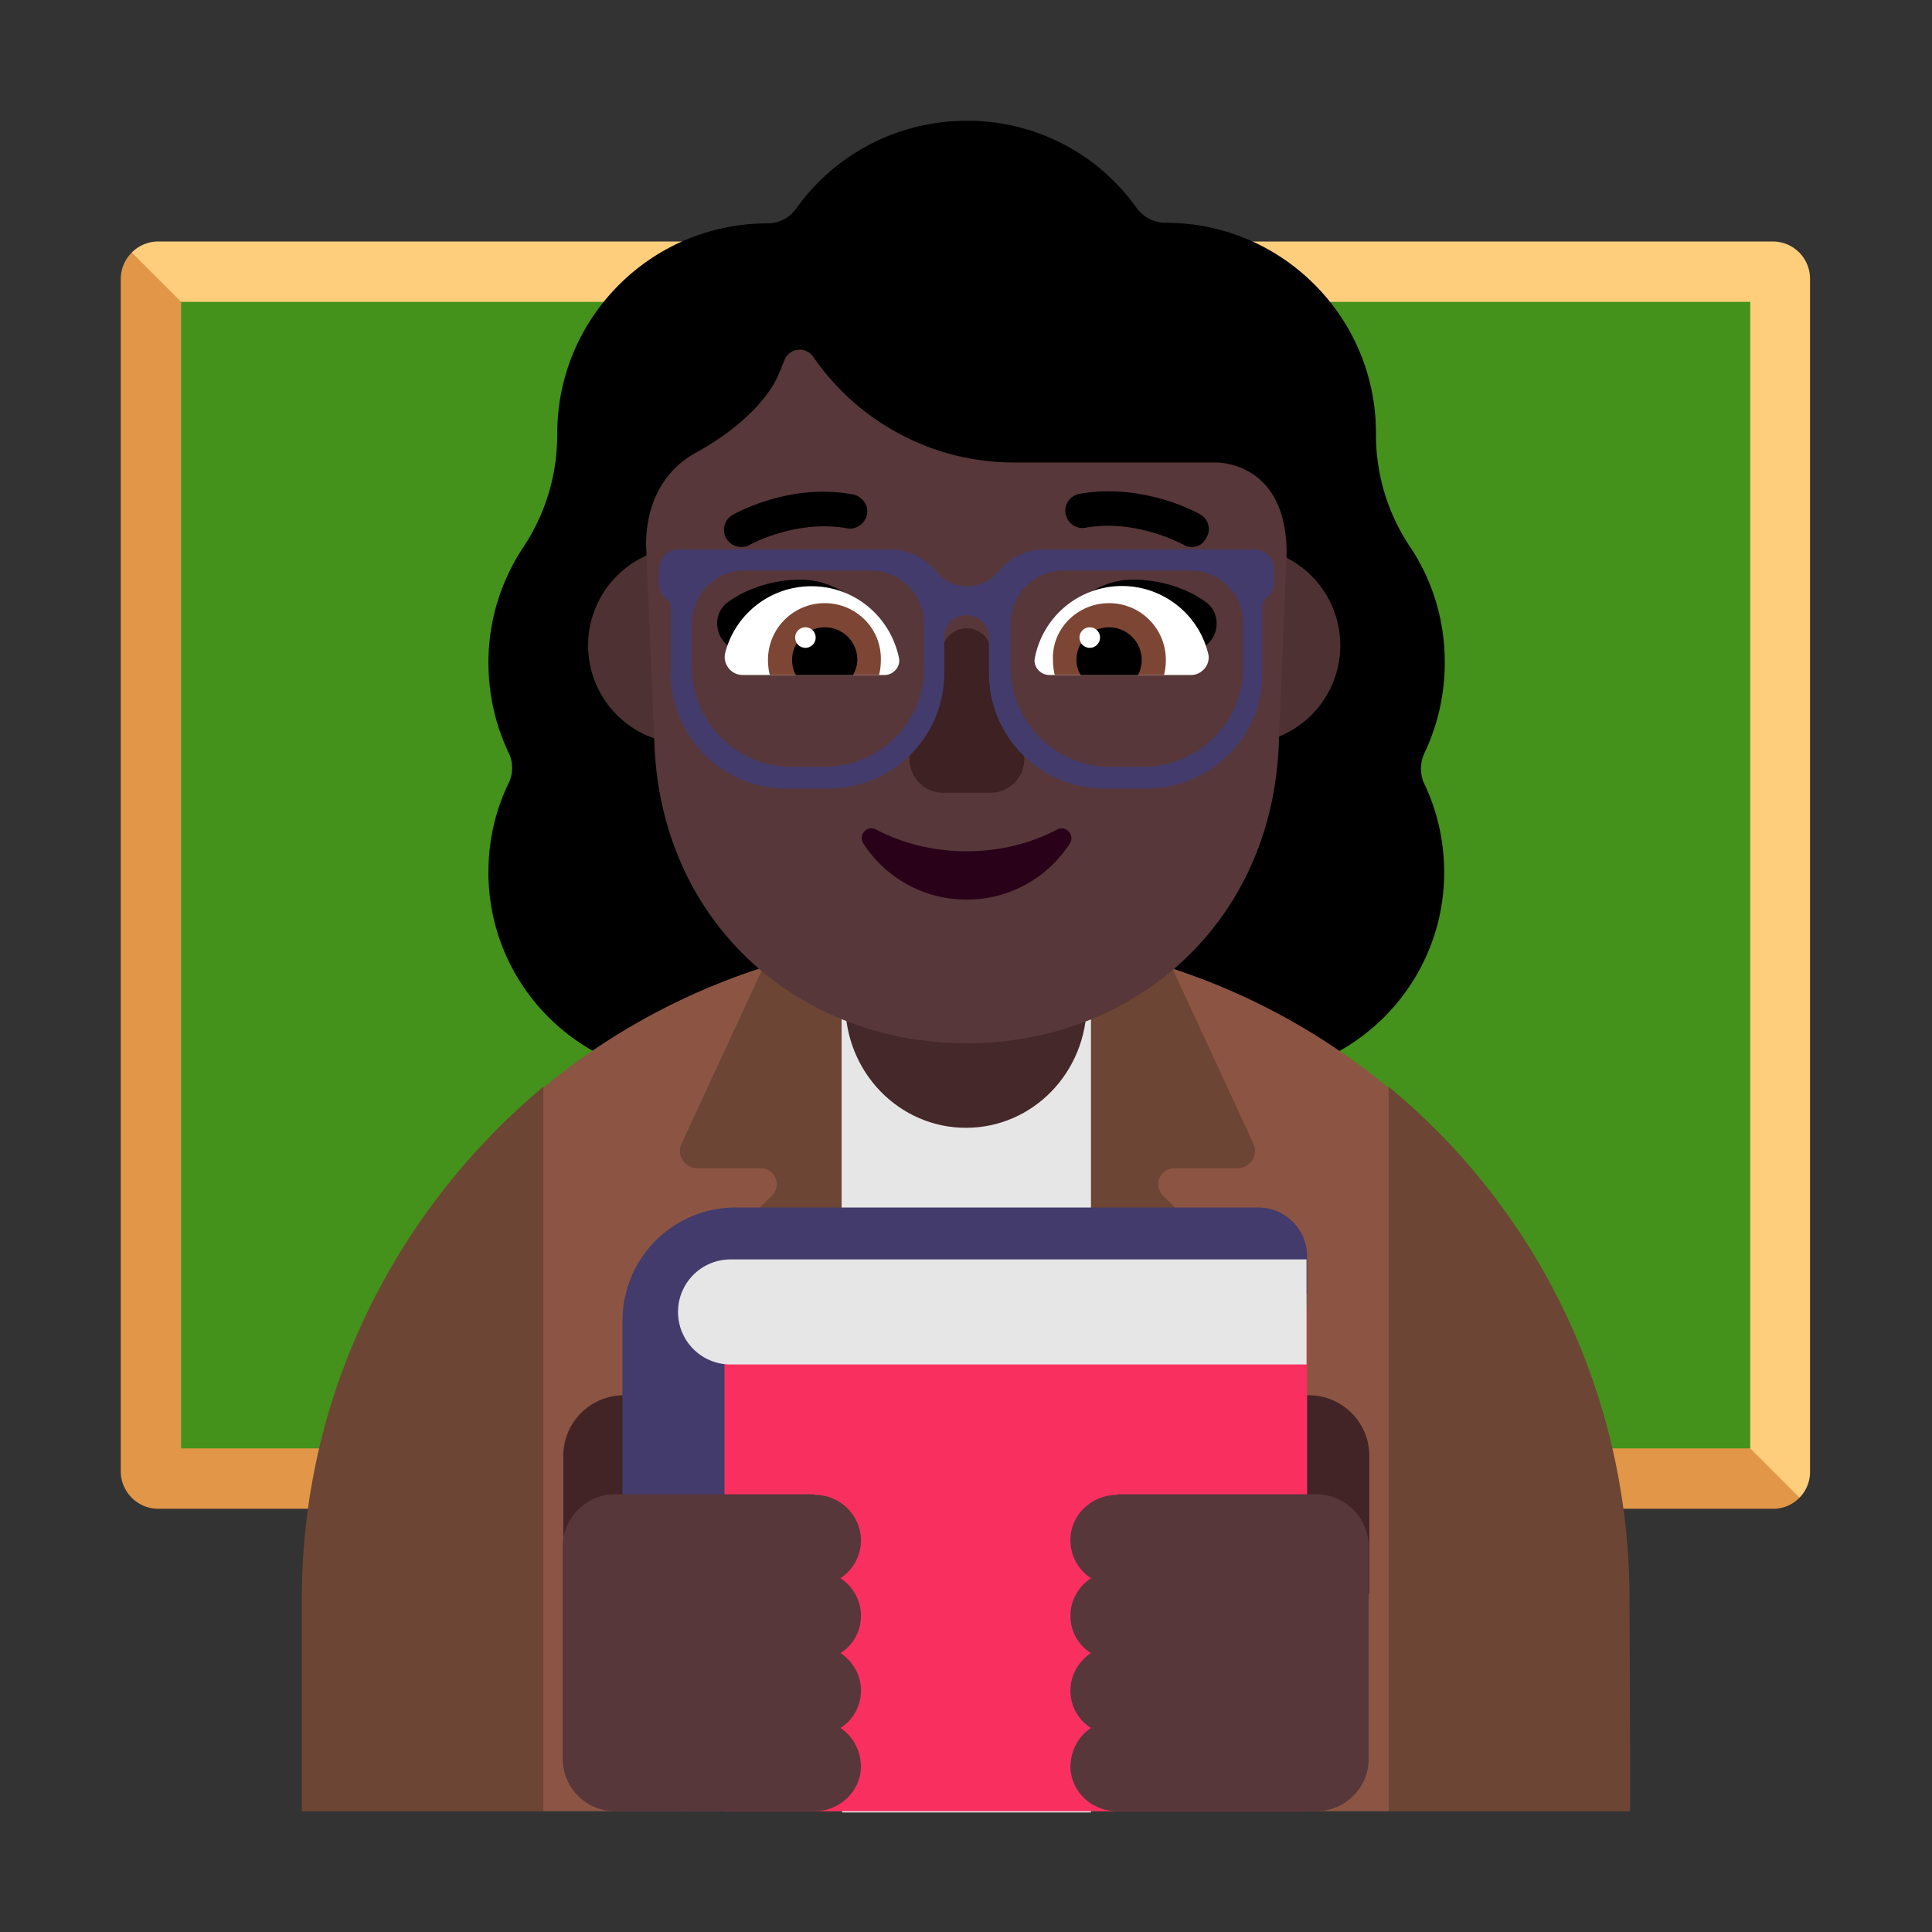 <svg width="32" height="32" fill="none" xmlns="http://www.w3.org/2000/svg"><rect width="100%" height="100%" fill="#333333" stroke="none"/><path d="m3 7 7.5 12 17 5 2.306.806a.61.61 0 0 0 .174-.446V4.62c0-.34-.27-.62-.62-.62H2.62c-.17 0-.325.07-.438.183L3 7Z" fill="#FFCE7C"/><path d="M2.62 24.99h26.75c.17 0 .325-.07.436-.184L29 24 3 5l-.817-.817A.618.618 0 0 0 2 4.62v19.75c0 .34.28.62.62.62Z" fill="#E19747"/><path d="M3 23.99V5h25.99v18.99H3Z" fill="#44911B"/><path d="M23.59 12.48c.22-.46.34-.97.34-1.51 0-.71-.21-1.37-.58-1.92a3.34 3.34 0 0 1-.56-1.87v-.01c0-1.92-1.56-3.48-3.48-3.48-.19 0-.37-.09-.48-.24A3.429 3.429 0 0 0 16.02 2c-1.17 0-2.2.57-2.83 1.45a.58.58 0 0 1-.48.25c-1.92 0-3.48 1.56-3.48 3.48v.01c0 .67-.19 1.31-.56 1.87-.36.54-.58 1.2-.58 1.91 0 .54.12 1.05.34 1.51.07.15.07.33 0 .48-.22.45-.34.95-.34 1.49 0 1.87 1.52 3.39 3.39 3.39h9.05c1.87 0 3.39-1.52 3.39-3.39 0-.53-.12-1.04-.34-1.49a.616.616 0 0 1 .01-.48Z" fill="#000"/><path d="M9 18.015a10.957 10.957 0 0 1 7-2.515c2.66 0 5.099.945 7 2.518L24.5 24 23 30H9l-1.5-6L9 18.015Z" fill="#8C5543"/><path d="M11.29 18.94 12.65 16H14v14l-2.8-7.87a.952.952 0 0 1 .23-1l1.36-1.33c.16-.16.05-.45-.19-.45h-1.05c-.21 0-.35-.22-.26-.41ZM20.76 18.94 19.4 16H18v14l2.85-7.87c.13-.35.03-.74-.23-1l-1.36-1.33a.265.265 0 0 1 .19-.45h1.05c.21 0 .35-.22.26-.41ZM9 18c-2.43 2.03-4.01 5.09-4 8.5V30h4V18ZM23 18v12h4v-1l-.01-2.51c0-3.41-1.54-6.47-3.99-8.49Z" fill="#6D4534"/><path d="M18.05 16.82h-4.11V30h4.11V16.82Z" fill="#E6E6E6"/><path d="M16 18.67c-1.14 0-2.06-.92-2.06-2.06v-2.56c0-1.14.92-2.06 2.06-2.06 1.14 0 2.06.92 2.06 2.06v2.56A2.07 2.07 0 0 1 16 18.67Z" fill="#452829"/><path d="M13.001 10.69a1.63 1.63 0 1 1-3.26 0 1.63 1.63 0 0 1 3.26 0ZM22.199 10.69a1.63 1.63 0 1 1-3.26 0 1.63 1.63 0 0 1 3.26 0Z" fill="#4E3233"/><path d="M18.07 16.83h-4.12v13.19h4.12V16.83Z" fill="#E6E6E6"/><path d="M16 18.68c-1.107 0-2-.92-2-2.06v-2.56c0-1.14.893-2.06 2-2.06s2 .92 2 2.06v2.56c0 1.14-.893 2.06-2 2.06Z" fill="#452829"/><path d="M20.14 7.66h-3.35c-1.33 0-2.57-.66-3.32-1.75a.272.272 0 0 0-.48.06l-.08.2c-.234.575-.898 1.064-1.37 1.32-.24.13-.82.51-.84 1.51l.14 3.34c.12 2.96 2.4 4.94 5.17 4.94s5.05-1.98 5.17-4.94l.13-3.18c0-1.4-.98-1.5-1.17-1.5Z" fill="#573739"/><path d="M13.26 9.6c.59 0 1.08.41 1.38.87-.243.073-.48.141-.714.208-.468.134-.926.265-1.406.432l-.5-.45c-.2-.19-.19-.53.04-.69.33-.24.78-.37 1.2-.37ZM18.77 9.6c-.59 0-1.08.41-1.38.87.26.08.515.153.768.226.445.128.886.255 1.352.414l.5-.45c.2-.19.19-.53-.04-.69-.33-.24-.78-.37-1.2-.37Z" fill="#000"/><path d="M12.01 10.82c.16-.64.74-1.11 1.43-1.11.72 0 1.31.51 1.45 1.19.03.14-.09.28-.24.28H12.3c-.19 0-.33-.18-.29-.36ZM20.01 10.82a1.47 1.47 0 0 0-2.87.08c-.03.14.09.28.24.28h2.35c.18 0 .33-.18.28-.36Z" fill="#fff"/><path d="M12.72 10.93c0-.52.42-.94.94-.94s.94.42.93.94c0 .09-.01.17-.03.25h-1.81c-.02-.08-.03-.16-.03-.25ZM19.31 10.93c0-.52-.42-.94-.94-.94s-.95.42-.93.94c0 .09.01.17.03.25h1.81c.02-.08.03-.16.03-.25Z" fill="#7D4533"/><path d="M13.66 10.39c.3 0 .54.24.54.54 0 .09-.03.17-.07.25h-.95a.542.542 0 0 1 .48-.79ZM18.37 10.39c-.3 0-.54.24-.54.54 0 .09.02.17.07.25h.95a.542.542 0 0 0-.48-.79Z" fill="#000"/><path d="M13.51 10.56a.17.17 0 1 1-.34 0 .17.17 0 0 1 .34 0ZM18.22 10.56a.17.17 0 1 1-.34 0 .17.17 0 0 1 .34 0Z" fill="#fff"/><path d="M16.01 14.1c-.55 0-1.06-.13-1.5-.36-.15-.08-.3.09-.21.23.36.56.99.93 1.71.93s1.35-.37 1.71-.93c.09-.14-.07-.31-.21-.23-.44.23-.95.36-1.5.36Z" fill="#290118"/><path d="m15.62 10.69-.53 1.73c-.11.35.16.71.53.71h.79c.37 0 .64-.36.53-.71l-.54-1.73a.41.41 0 0 0-.78 0Z" fill="#3D2123"/><path d="M19.6 9.02c.04.03.09.04.14.04.1 0 .19-.05.24-.15a.28.28 0 0 0-.1-.39c-.03-.02-.95-.53-2-.34-.16.03-.26.18-.23.33.03.16.18.26.33.23.777-.137 1.48.211 1.601.271l.019.009ZM12.03 8.92a.297.297 0 0 0 .38.11c.01-.01.77-.43 1.62-.28.15.03.3-.08.33-.23.03-.15-.08-.3-.23-.33-1.007-.192-1.885.278-1.99.335l-.01.005c-.13.08-.18.25-.1.39Z" fill="#000"/><path d="M20.77 9.1H17.3c-.3 0-.58.14-.77.37a.64.64 0 0 1-.51.24.64.64 0 0 1-.51-.24c-.19-.23-.47-.37-.77-.37h-3.49c-.19 0-.34.15-.34.34v.22c0 .11.05.2.13.26.04.03.07.08.07.13v1.1c0 1.05.85 1.91 1.91 1.91h.71c1.05 0 1.91-.85 1.91-1.91v-.61c.01-.2.17-.35.37-.35.2 0 .36.16.37.36v.6c0 1.06.86 1.91 1.91 1.91H19c1.06 0 1.91-.86 1.91-1.91v-1.11c0-.05.02-.1.06-.13.08-.06.13-.16.13-.26v-.22a.32.32 0 0 0-.33-.33Zm-5.46 1.95c0 .91-.74 1.65-1.65 1.65h-.55c-.91 0-1.65-.74-1.65-1.65v-.72c0-.49.39-.88.88-.88h2.08c.49 0 .88.39.88.88v.72h.01Zm5.28 0c0 .91-.74 1.65-1.65 1.65h-.55c-.91 0-1.65-.74-1.65-1.65v-.72c0-.49.39-.88.88-.88h2.09c.49 0 .88.39.88.88v.72Z" fill="#433B6B"/><path d="M9.33 24.11c0-.55.45-1 1-1s1 .45 1 1v2.29h-2v-2.29ZM22.68 24.11c0-.55-.45-1-1-1s-1 .45-1 1v2.29h2v-2.29Z" fill="#422426"/><path d="M11.31 22.88V30h10.34v-8.19c0-.45-.36-.81-.81-.81H13.2c-1.05-.01-1.89.84-1.89 1.88Z" fill="#F92F60"/><path d="M10.31 30v-8.12c0-1.04.84-1.89 1.89-1.88h8.64c.45 0 .81.36.81.81v.625H12V30h-1.69Z" fill="#433B6B"/><path d="M21.64 20.86H12.1a.87.87 0 0 0 0 1.74h9.54v-1.74Z" fill="#E6E6E6"/><path d="M14.26 25.49a.763.763 0 0 0-.77-.73v-.01h-3.3a.87.87 0 0 0-.87.87v3.51c0 .48.39.87.87.87h3.3c.41 0 .76-.32.77-.73 0-.27-.13-.51-.34-.65.21-.13.34-.36.34-.62s-.14-.49-.34-.62c.21-.13.34-.36.34-.62s-.14-.49-.34-.62a.75.75 0 0 0 .34-.65ZM17.73 25.49c.01-.41.36-.73.77-.73v-.01h3.3c.48 0 .87.39.87.87v3.51c0 .48-.39.87-.87.87h-3.3c-.41 0-.76-.32-.77-.73 0-.27.13-.51.34-.65a.722.722 0 0 1-.34-.62c0-.26.14-.49.34-.62a.722.722 0 0 1-.34-.62c0-.26.14-.49.34-.62a.75.75 0 0 1-.34-.65Z" fill="#573739"/></svg>